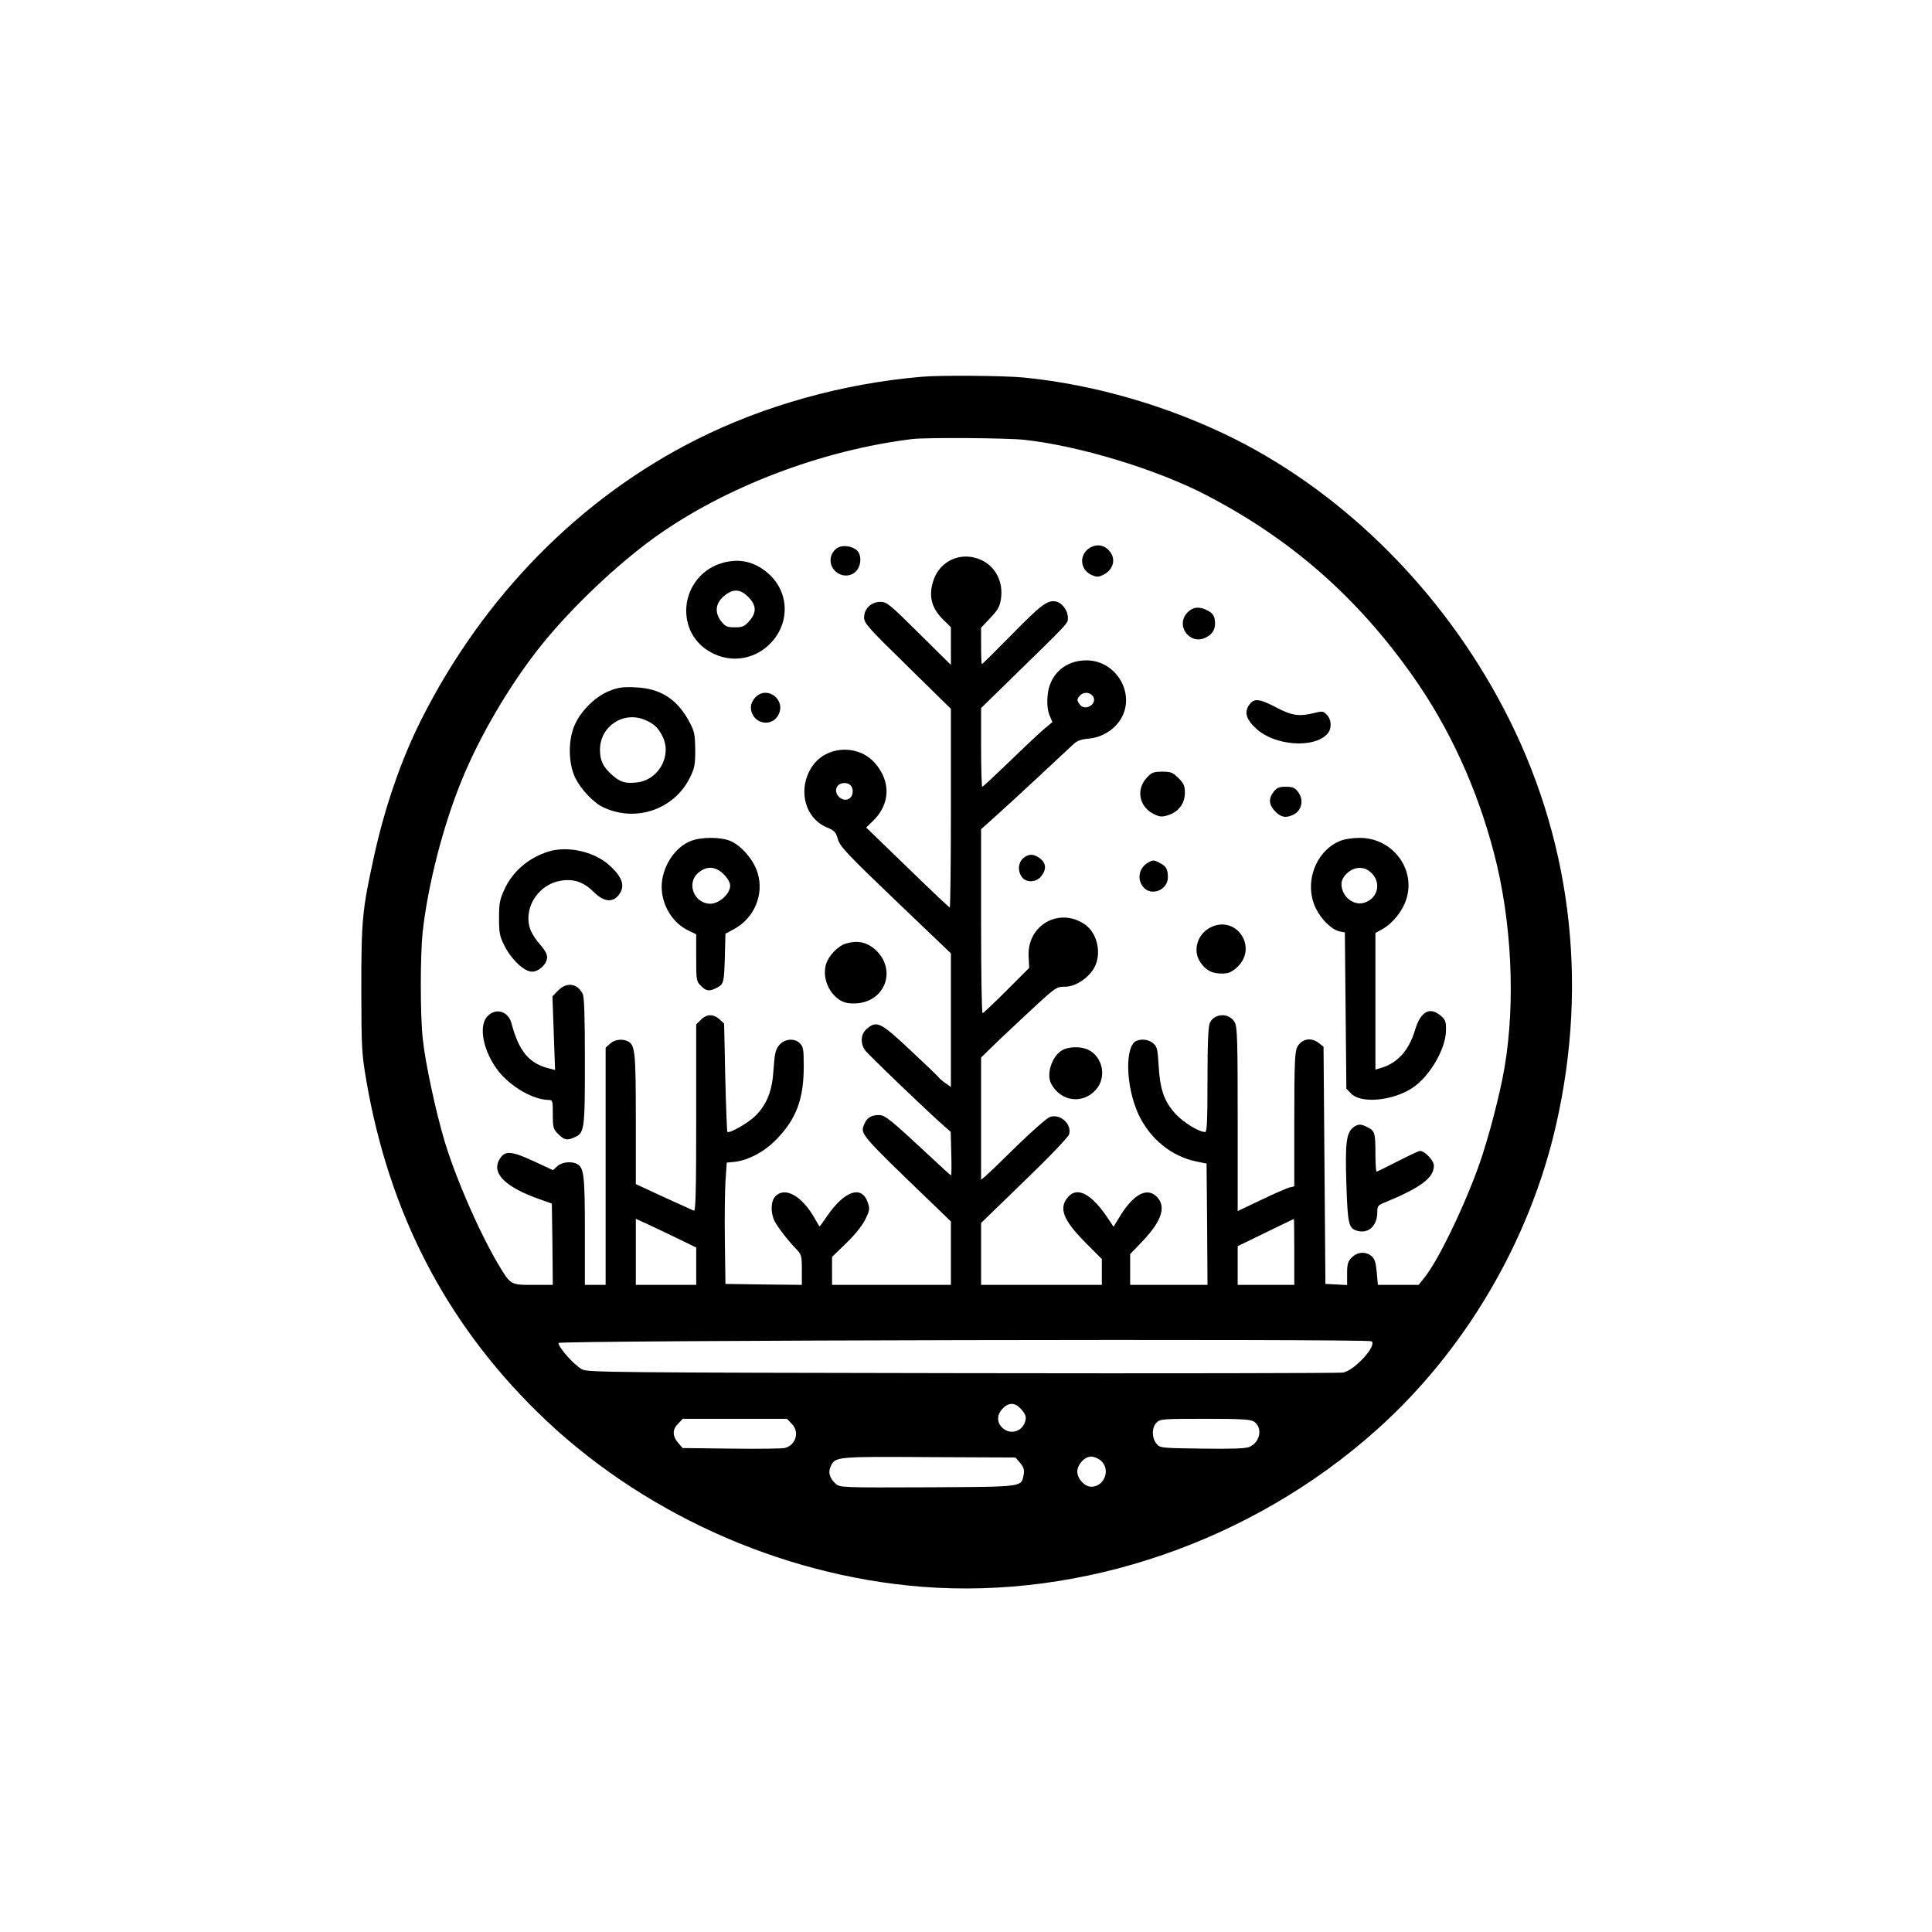 <?xml version="1.0" standalone="no"?>
<!DOCTYPE svg PUBLIC "-//W3C//DTD SVG 20010904//EN"
 "http://www.w3.org/TR/2001/REC-SVG-20010904/DTD/svg10.dtd">
<svg version="1.0" xmlns="http://www.w3.org/2000/svg"
 width="1024pt" height="1024pt" viewBox="0 0 1024 1024"
 preserveAspectRatio="xMidYMid meet">

<g transform="translate(0,1024) scale(0.1,-0.1)"
fill="#000000" stroke="none">
<path d="M4885 8243 c-414 -35 -834 -152 -1190 -331 -621 -311 -1134 -833
-1464 -1490 -106 -212 -192 -461 -250 -727 -61 -279 -66 -331 -66 -700 1 -312
2 -338 27 -485 121 -698 419 -1275 904 -1752 538 -529 1283 -868 2038 -928
855 -68 1754 242 2412 831 469 419 812 1002 952 1619 174 764 76 1532 -281
2210 -324 617 -837 1129 -1424 1424 -347 173 -740 288 -1117 325 -100 10 -444
13 -541 4z m543 -334 c295 -32 707 -158 969 -295 447 -233 795 -538 1090 -956
194 -274 341 -594 431 -938 94 -357 116 -789 56 -1140 -23 -136 -82 -362 -131
-504 -78 -223 -222 -522 -295 -610 l-29 -36 -108 0 -108 0 -6 68 c-5 51 -11
71 -28 85 -31 25 -75 22 -104 -8 -21 -20 -25 -34 -25 -85 l0 -61 -57 3 -58 3
-5 628 -5 629 -24 19 c-41 33 -93 24 -116 -22 -12 -23 -15 -91 -15 -382 l0
-355 -26 -6 c-14 -4 -82 -33 -150 -66 l-124 -59 0 485 c0 414 -2 489 -15 514
-27 52 -106 52 -132 0 -9 -18 -13 -100 -13 -302 0 -216 -3 -278 -12 -278 -34
0 -118 52 -160 99 -58 65 -80 127 -87 254 -5 88 -9 101 -30 118 -24 19 -56 24
-86 13 -65 -25 -59 -244 10 -392 61 -129 175 -221 305 -248 l55 -11 3 -321 2
-322 -205 0 -205 0 0 81 0 82 69 72 c101 107 124 184 69 235 -53 49 -126 6
-199 -118 l-27 -44 -32 48 c-84 125 -158 165 -207 112 -54 -60 -30 -123 92
-246 l85 -85 0 -68 0 -69 -320 0 -320 0 0 164 0 164 230 223 c137 132 233 233
237 248 14 55 -50 111 -104 90 -15 -6 -93 -74 -173 -152 -80 -79 -155 -151
-167 -161 l-23 -19 0 324 0 324 102 99 c57 54 147 138 200 187 92 84 100 89
141 89 55 0 120 41 154 96 44 73 22 185 -45 233 -136 96 -310 -2 -300 -170 l3
-59 -120 -120 c-66 -66 -123 -120 -127 -120 -5 0 -8 219 -8 488 l0 487 67 60
c37 33 142 129 233 214 91 85 177 165 191 178 18 17 42 25 79 28 66 6 127 41
164 94 92 133 -12 321 -176 321 -115 0 -199 -78 -206 -193 -3 -41 1 -75 11
-99 l15 -35 -43 -36 c-24 -20 -106 -97 -183 -172 -77 -74 -142 -135 -146 -135
-3 0 -6 94 -6 208 l0 209 137 134 c340 332 323 313 323 346 0 37 -31 79 -64
85 -44 9 -79 -18 -234 -176 -85 -86 -155 -156 -158 -156 -2 0 -4 43 -4 97 l0
96 49 52 c40 42 51 61 56 100 14 87 -26 169 -100 205 -107 52 -227 0 -260
-114 -24 -80 -6 -143 59 -205 l36 -35 0 -100 0 -100 -169 167 c-156 155 -171
167 -205 167 -48 0 -86 -36 -86 -82 -1 -30 20 -54 230 -259 l230 -226 0 -526
c0 -290 -3 -527 -6 -527 -3 0 -104 95 -224 212 l-219 212 36 35 c92 89 96 209
10 307 -89 101 -259 92 -333 -19 -78 -118 -40 -274 80 -323 39 -16 46 -24 57
-62 11 -38 46 -76 305 -324 l294 -281 0 -354 0 -354 -30 21 c-16 11 -32 25
-35 30 -3 5 -71 70 -151 145 -158 148 -177 157 -230 112 -31 -27 -35 -73 -11
-111 14 -21 318 -313 414 -398 l42 -37 3 -115 c2 -64 1 -116 -1 -116 -2 0 -51
44 -108 98 -216 201 -242 222 -274 222 -41 0 -64 -14 -78 -48 -22 -53 -27 -48
367 -427 l92 -89 0 -168 0 -168 -315 0 -315 0 0 74 0 74 75 73 c46 44 85 93
101 125 23 47 25 57 14 89 -31 95 -122 66 -216 -70 -20 -30 -38 -55 -40 -55
-1 0 -14 21 -29 48 -67 115 -154 163 -205 112 -25 -25 -27 -88 -4 -133 18 -34
71 -103 116 -149 26 -27 28 -35 28 -109 l0 -79 -202 2 -203 3 -3 220 c-2 121
0 266 3 321 l7 102 42 4 c75 9 160 55 224 122 103 107 142 212 142 383 0 91
-2 105 -21 124 -29 29 -85 23 -112 -14 -17 -21 -22 -48 -27 -125 -7 -115 -35
-185 -97 -247 -39 -38 -137 -94 -148 -84 -2 3 -7 133 -11 290 l-6 284 -24 22
c-33 30 -69 29 -99 -2 l-25 -24 0 -497 c0 -393 -3 -495 -12 -491 -7 3 -79 36
-161 73 l-147 68 0 342 c0 351 -4 395 -40 414 -31 16 -72 11 -97 -12 l-23 -21
0 -629 0 -628 -55 0 -55 0 0 284 c0 292 -5 337 -40 356 -32 17 -82 11 -106
-11 l-23 -21 -99 46 c-127 59 -159 60 -188 5 -36 -71 39 -143 216 -205 l65
-23 3 -216 2 -215 -104 0 c-121 0 -119 -1 -185 109 -103 175 -224 452 -285
654 -45 150 -102 413 -115 539 -14 125 -14 440 -1 566 27 247 108 565 207 806
97 239 261 517 426 721 160 198 397 423 600 569 371 265 881 460 1362 519 71
9 504 6 593 -4z m366 -1361 c24 -40 -44 -80 -71 -42 -17 23 -16 29 3 49 20 20
53 16 68 -7z m-1286 -470 c17 -17 15 -53 -3 -68 -38 -31 -96 27 -65 65 15 18
51 20 68 3z m-925 -2398 l107 -52 0 -99 0 -99 -160 0 -160 0 0 175 0 175 53
-24 c28 -13 100 -47 160 -76z m3277 -75 l0 -175 -150 0 -150 0 0 103 0 102
148 72 c81 39 148 72 150 72 1 1 2 -78 2 -174z m409 -474 c32 -21 -89 -155
-151 -166 -18 -3 -926 -5 -2018 -3 -1830 3 -1987 4 -2015 20 -43 24 -125 116
-125 140 0 14 4287 23 4309 9z m-1854 -363 c20 -23 25 -38 20 -57 -13 -58 -79
-79 -122 -39 -31 29 -30 72 2 103 33 34 67 32 100 -7z m-1220 -73 c45 -44 24
-115 -37 -130 -13 -3 -140 -5 -282 -3 l-258 3 -24 28 c-31 36 -31 71 1 102
l24 25 276 0 276 0 24 -25z m2452 10 c47 -33 32 -110 -25 -134 -20 -9 -95 -11
-251 -9 -220 3 -223 3 -242 27 -25 31 -25 85 1 111 19 19 33 20 258 20 193 0
241 -3 259 -15z m-1240 -219 c19 -23 23 -36 19 -60 -14 -69 9 -66 -508 -69
-454 -2 -466 -1 -488 18 -32 29 -42 60 -28 91 25 54 25 54 521 51 l459 -2 25
-29z m428 12 c53 -46 19 -138 -51 -138 -35 0 -74 42 -74 80 0 38 39 80 74 80
14 0 37 -10 51 -22z"/>
<path d="M4444 7339 c-47 -24 -56 -87 -19 -124 32 -33 83 -34 113 -2 28 29 29
87 4 110 -24 22 -71 29 -98 16z"/>
<path d="M5767 7330 c-50 -40 -39 -114 22 -139 24 -10 34 -10 60 3 56 29 68
90 26 131 -30 31 -73 32 -108 5z"/>
<path d="M3812 7251 c-103 -36 -174 -135 -175 -246 0 -102 54 -188 148 -231
96 -45 206 -28 285 43 119 107 119 284 -1 386 -76 65 -161 81 -257 48z m154
-175 c44 -44 45 -83 5 -128 -25 -28 -36 -33 -76 -33 -40 0 -50 4 -71 30 -37
46 -33 95 11 134 49 42 87 41 131 -3z"/>
<path d="M6295 6995 c-69 -69 12 -179 98 -133 31 16 46 39 47 70 0 40 -9 57
-41 73 -41 22 -77 18 -104 -10z"/>
<path d="M3230 6578 c-77 -30 -160 -114 -189 -193 -31 -81 -27 -197 9 -270 27
-55 92 -125 138 -149 173 -89 384 -20 469 153 24 49 28 67 28 146 -1 78 -4 97
-28 143 -65 125 -155 184 -291 189 -65 3 -92 -1 -136 -19z m187 -153 c48 -20
71 -41 94 -87 52 -102 -19 -232 -135 -245 -60 -7 -89 1 -131 39 -48 41 -65 77
-65 134 0 124 123 206 237 159z"/>
<path d="M4005 6545 c-15 -14 -25 -36 -25 -53 0 -85 108 -114 146 -40 41 79
-59 156 -121 93z"/>
<path d="M6628 6513 c-36 -42 -27 -82 29 -134 98 -92 307 -107 378 -29 25 27
23 76 -3 102 -18 19 -25 20 -66 9 -80 -20 -119 -14 -201 29 -83 44 -114 49
-137 23z"/>
<path d="M6079 6119 c-59 -63 -42 -154 35 -193 32 -16 44 -17 76 -7 56 17 90
62 90 118 0 38 -5 50 -34 79 -30 30 -40 34 -86 34 -45 0 -56 -4 -81 -31z"/>
<path d="M6751 6044 c-29 -37 -26 -70 8 -105 31 -31 55 -36 94 -18 47 21 60
80 26 123 -16 21 -29 26 -64 26 -35 0 -48 -5 -64 -26z"/>
<path d="M3665 5784 c-88 -32 -158 -140 -158 -244 0 -96 57 -191 138 -230 l45
-22 0 -124 c0 -119 1 -126 25 -149 28 -29 45 -31 85 -10 36 19 38 26 42 168
l3 118 48 26 c105 58 157 181 123 295 -19 66 -83 143 -141 169 -49 23 -153 24
-210 3z m171 -178 c22 -22 34 -44 34 -61 0 -42 -58 -95 -105 -95 -86 0 -129
109 -64 164 45 38 92 35 135 -8z"/>
<path d="M7111 5786 c-136 -49 -203 -225 -137 -360 29 -60 85 -114 127 -123
l27 -5 4 -414 4 -414 26 -27 c53 -53 217 -38 321 29 93 59 180 208 181 306 1
47 -3 57 -27 78 -59 50 -107 24 -137 -75 -32 -108 -93 -176 -180 -201 l-30 -9
0 362 0 362 36 20 c54 29 109 97 128 160 51 161 -76 326 -249 324 -33 0 -75
-6 -94 -13z m160 -175 c53 -54 29 -138 -45 -157 -57 -14 -116 38 -116 101 0
40 50 85 95 85 27 0 44 -8 66 -29z"/>
<path d="M2905 5726 c-104 -33 -188 -105 -231 -199 -25 -54 -29 -74 -29 -152
0 -80 3 -97 29 -148 38 -75 105 -137 146 -137 37 0 80 41 80 78 0 14 -15 41
-36 64 -20 22 -42 55 -50 74 -45 107 28 238 148 264 72 15 129 -2 183 -56 54
-54 101 -60 134 -18 37 47 21 96 -53 161 -80 71 -221 101 -321 69z"/>
<path d="M5422 5690 c-26 -24 -29 -66 -6 -98 22 -32 76 -30 103 4 28 36 26 68
-5 93 -34 27 -64 27 -92 1z"/>
<path d="M6085 5668 c-48 -27 -60 -87 -26 -129 42 -52 131 -17 131 51 0 42 -9
59 -41 75 -33 18 -38 18 -64 3z"/>
<path d="M6415 5324 c-69 -35 -95 -123 -53 -184 29 -43 61 -60 115 -60 33 0
50 7 77 31 118 103 0 284 -139 213z"/>
<path d="M4484 5239 c-42 -12 -92 -64 -106 -110 -20 -68 12 -151 74 -190 26
-15 46 -19 89 -17 145 10 209 166 111 272 -47 50 -101 65 -168 45z"/>
<path d="M2958 4990 l-30 -31 7 -195 7 -195 -28 7 c-109 26 -163 90 -203 240
-17 64 -81 84 -126 39 -51 -50 -25 -186 55 -290 66 -85 186 -154 268 -155 21
0 22 -4 22 -76 0 -70 2 -78 29 -105 32 -32 47 -35 86 -17 53 24 55 38 55 403
0 237 -3 343 -12 358 -29 56 -84 63 -130 17z"/>
<path d="M5627 4672 c-52 -32 -82 -125 -56 -175 50 -96 168 -112 238 -32 57
65 37 171 -39 210 -39 20 -108 19 -143 -3z"/>
<path d="M7171 4263 c-35 -29 -42 -83 -35 -298 7 -216 12 -237 60 -249 59 -15
104 28 104 100 0 31 4 37 38 50 192 79 262 131 262 196 0 26 -48 78 -74 78 -6
0 -59 -25 -118 -55 -58 -30 -109 -55 -112 -55 -3 0 -6 42 -6 94 0 111 -3 122
-41 141 -36 19 -52 19 -78 -2z"/>
</g>
</svg>
